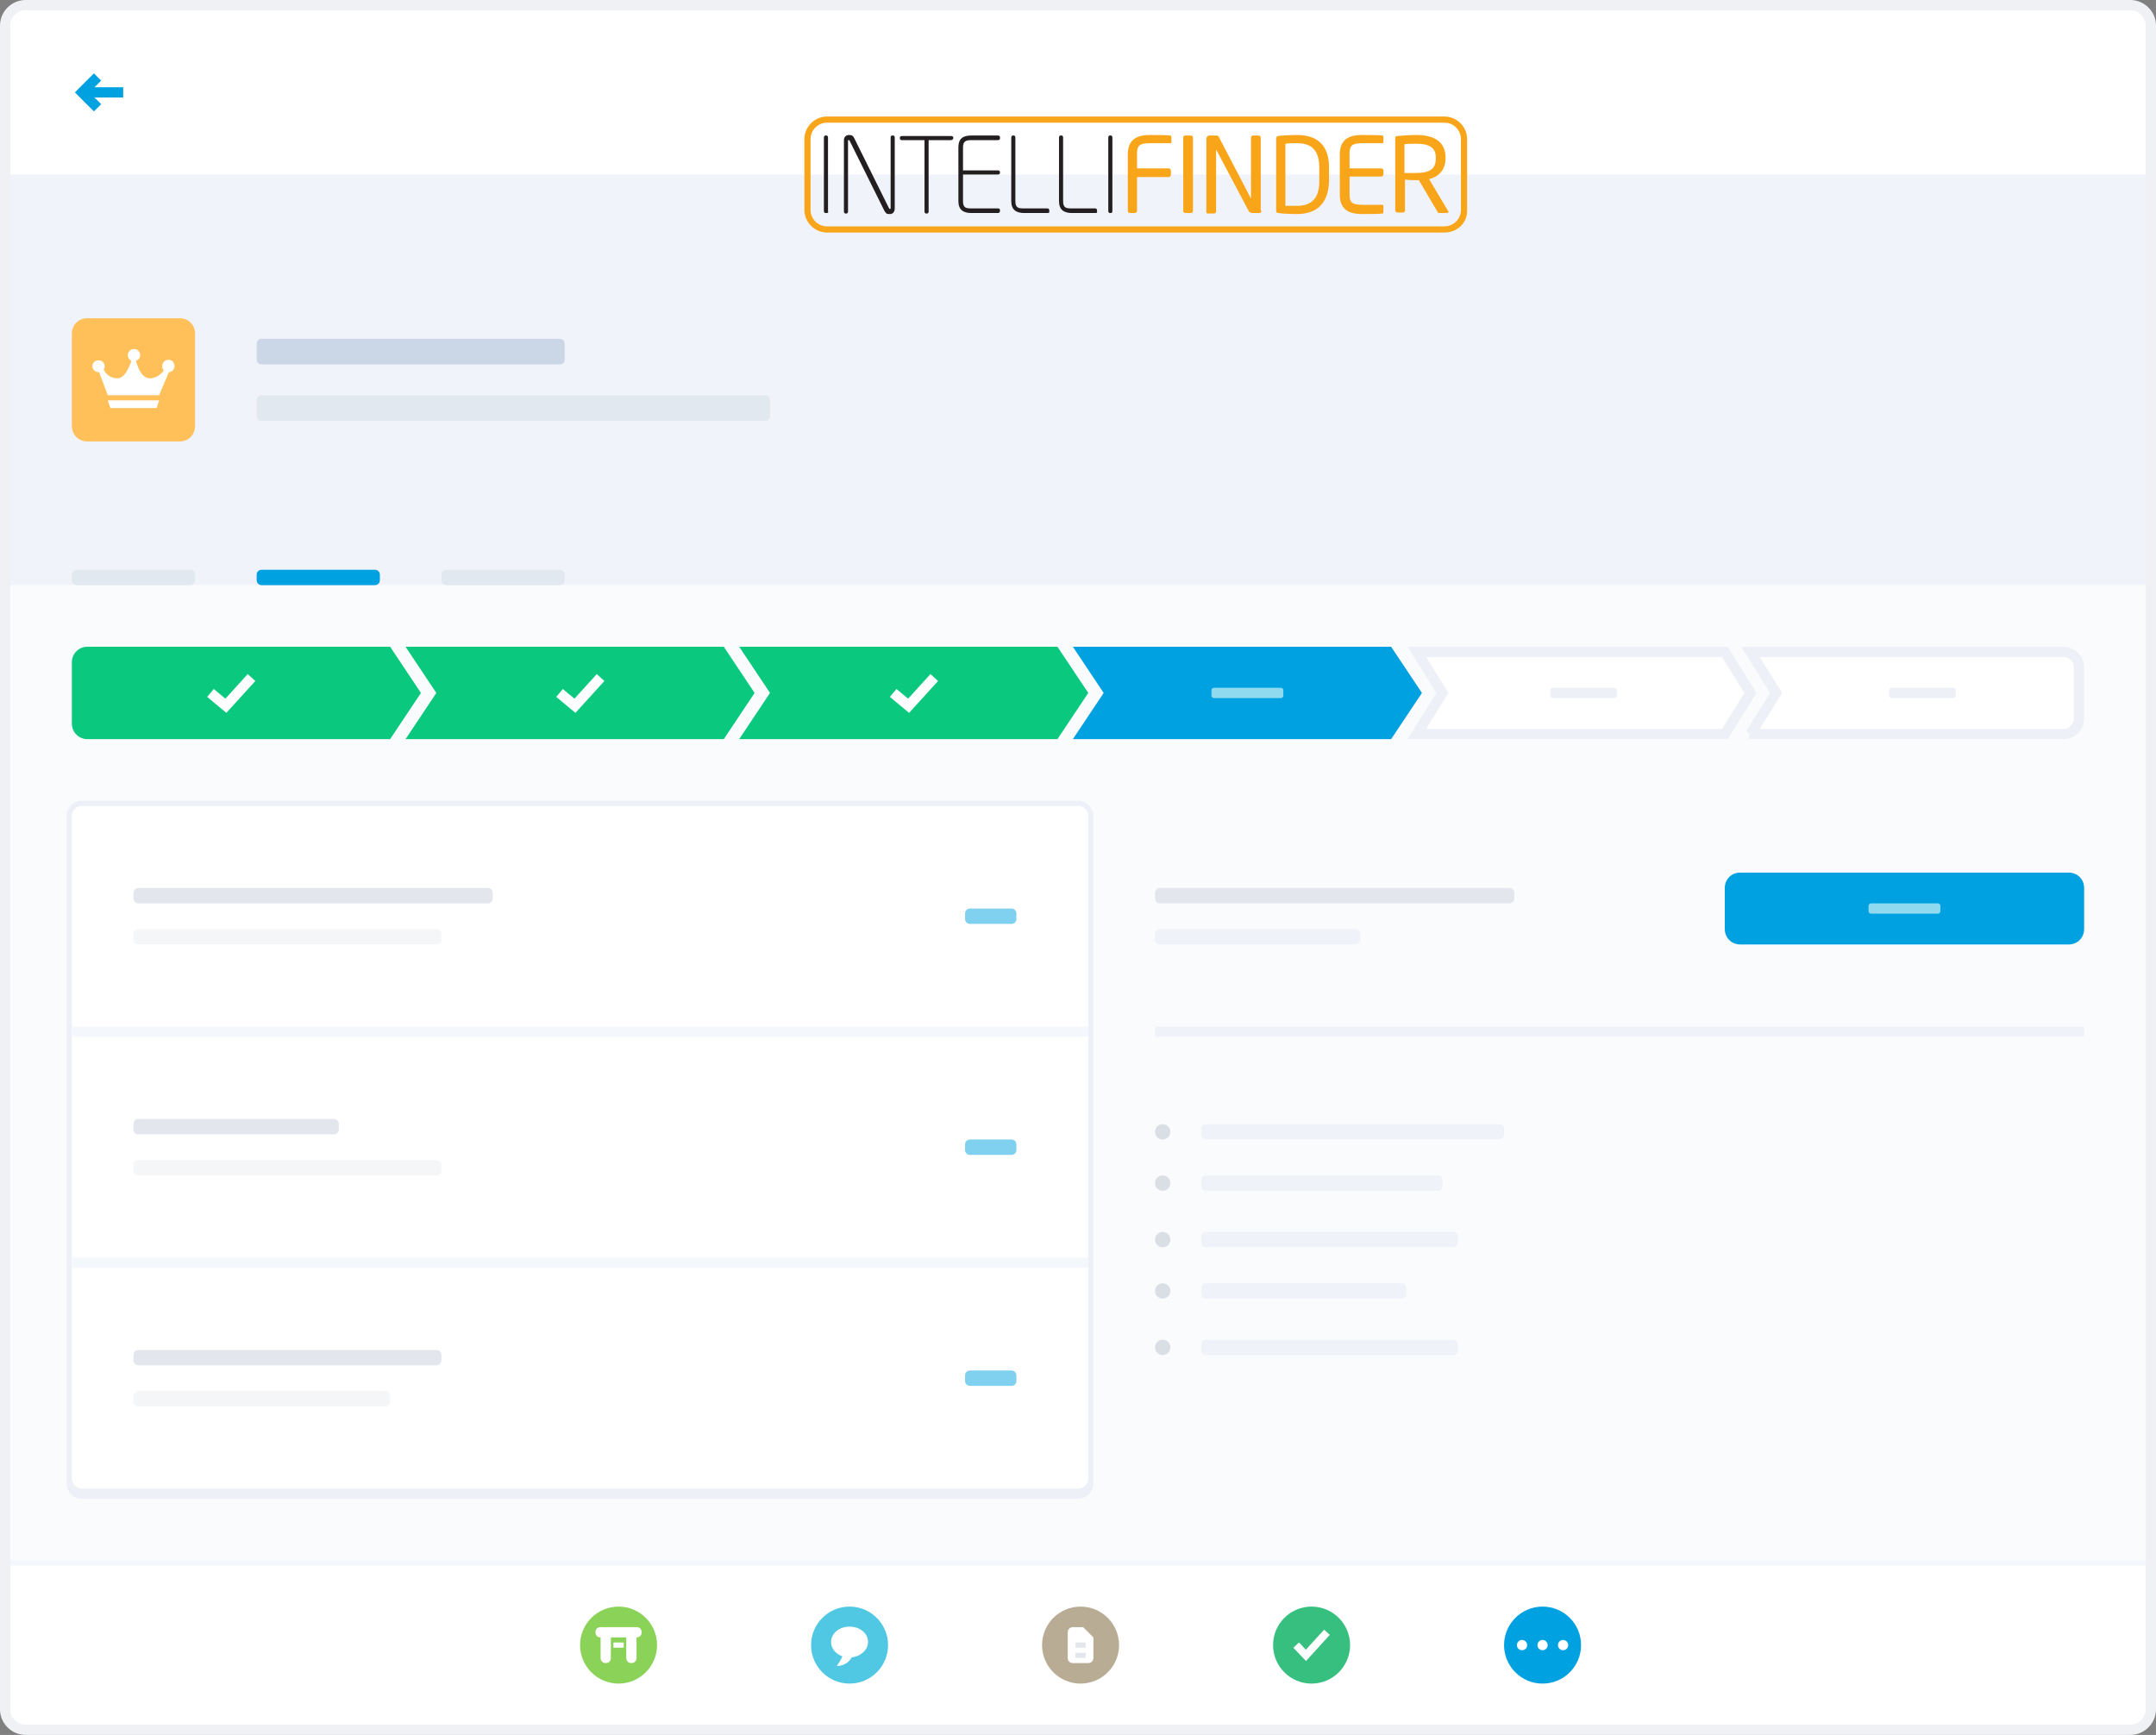 <?xml version="1.0" encoding="utf-8"?>
<!-- Generator: Adobe Illustrator 19.2.0, SVG Export Plug-In . SVG Version: 6.00 Build 0)  -->
<svg version="1.1" id="Layer_1" xmlns="http://www.w3.org/2000/svg" xmlns:xlink="http://www.w3.org/1999/xlink" x="0px" y="0px"
	 viewBox="0 0 420 338" style="enable-background:new 0 0 420 338;" xml:space="preserve">
<rect x="0" y="0" width="420" height="338" fill="#808080" stroke="none"/>
<style type="text/css">
	.st0{fill:#FFFFFF;stroke:#EFF1F5;stroke-width:2;}
	.st1{fill:none;stroke:#00A1E0;stroke-width:2;}
	.st2{fill:#00A1E0;}
	.st3{fill:#F0F4FA;}
	.st4{fill:#FAFBFD;}
	.st5{fill:#8AD358;}
	.st6{fill:#50C8E3;}
	.st7{fill:#B8AC95;}
	.st8{fill:#36BF7E;}
	.st9{fill:#FFFFFF;}
	.st10{fill:#FFC059;}
	.st11{fill:#CBD7E7;}
	.st12{fill:#E2E8F0;}
	.st13{fill:#E1E8F0;}
	.st14{fill:#0AC97E;}
	.st15{fill:#FFFFFF;stroke:#EDF1F7;stroke-width:2;}
	.st16{fill:#EDF1F7;}
	.st17{fill:#F3F6FA;}
	.st18{fill:none;stroke:#FFFFFF;stroke-width:2;}
	.st19{fill:none;stroke:#FFFFFF;stroke-width:1.5;}
	.st20{fill:#90DAF0;}
	.st21{fill:#F4F7FB;}
	.st22{fill:#EFF2F8;}
	.st23{fill:#E3E7ED;}
	.st24{fill:#F5F6F8;}
	.st25{fill:#80D0EF;}
	.st26{fill:#DADFE6;}
	.st27{fill:#231F20;}
	.st28{fill:#F9A51A;}
</style>
<g transform="translate(1 1)">
	<path class="st0" d="M4,0h410c2.2,0,4,1.8,4,4v328c0,2.2-1.8,4-4,4H4c-2.2,0-4-1.8-4-4V4C0,1.8,1.8,0,4,0z"/>
	<path class="st1" d="M18,14l-3,3l3,3"/>
	<path class="st2" d="M16,16h7v2h-7V16z"/>
	<path class="st3" d="M1,33h416v80H1V33z"/>
	<path class="st4" d="M417,303V113H1v190"/>
	<circle class="st5" cx="119.5" cy="319.5" r="7.5"/>
	<circle class="st6" cx="164.5" cy="319.5" r="7.5"/>
	<circle class="st7" cx="209.5" cy="319.5" r="7.5"/>
	<circle class="st8" cx="254.5" cy="319.5" r="7.5"/>
	<circle class="st2" cx="299.5" cy="319.5" r="7.5"/>
	<circle class="st9" cx="295.5" cy="319.5" r="1"/>
	<circle class="st9" cx="299.5" cy="319.5" r="1"/>
	<circle class="st9" cx="303.5" cy="319.5" r="1"/>
	<path class="st10" d="M16,61h18c1.7,0,3,1.3,3,3v18c0,1.7-1.3,3-3,3H16c-1.7,0-3-1.3-3-3V64C13,62.3,14.3,61,16,61z"/>
	<path class="st9" d="M30.9,71.2c-0.6,0.8-1.6,1.5-2.7,1.5c-1.6,0-2.3-2.1-2.6-3l-0.1-0.4c0.5-0.2,0.8-0.6,0.8-1.1
		c0-0.7-0.5-1.2-1.2-1.2c-0.7,0-1.2,0.5-1.2,1.2c0,0.5,0.3,0.9,0.7,1.1c-0.4,1.2-1.3,3.4-2.7,3.4c-1.5,0-2.3-0.9-2.7-1.7
		c0.1-0.2,0.2-0.4,0.2-0.6c0-0.7-0.5-1.2-1.2-1.2S17,69.7,17,70.3c0,0.7,0.5,1.2,1.2,1.2l0.1,0l1.7,4.5H30l1.9-4.5
		c0.6,0,1.1-0.5,1.1-1.2c0-0.7-0.5-1.2-1.2-1.2c-0.6,0-1.2,0.5-1.2,1.2C30.6,70.7,30.7,70.9,30.9,71.2L30.9,71.2z M20,77h10
		l-0.5,1.5h-9L20,77z"/>
	<path class="st11" d="M50,65h58c0.6,0,1,0.4,1,1v3c0,0.6-0.4,1-1,1H50c-0.6,0-1-0.4-1-1v-3C49,65.4,49.4,65,50,65z"/>
	<path class="st12" d="M50,76h98c0.6,0,1,0.4,1,1v3c0,0.6-0.4,1-1,1H50c-0.6,0-1-0.4-1-1v-3C49,76.4,49.4,76,50,76z"/>
	<path class="st13" d="M14,110h22c0.6,0,1,0.4,1,1v1c0,0.6-0.4,1-1,1H14c-0.6,0-1-0.4-1-1v-1C13,110.4,13.4,110,14,110z"/>
	<path class="st13" d="M86,110h22c0.6,0,1,0.4,1,1v1c0,0.6-0.4,1-1,1H86c-0.6,0-1-0.4-1-1v-1C85,110.4,85.4,110,86,110z"/>
	<path class="st2" d="M50,110h22c0.6,0,1,0.4,1,1v1c0,0.6-0.4,1-1,1H50c-0.6,0-1-0.4-1-1v-1C49,110.4,49.4,110,50,110z"/>
	<path class="st14" d="M16,125h59l6,9l-6,9H16c-1.7,0-3-1.4-3-3v-12C13,126.3,14.4,125,16,125z"/>
	<path class="st14" d="M84,134l-6-9h62l6,9l-6,9H78"/>
	<path class="st14" d="M149,134l-6-9h62l6,9l-6,9h-62"/>
	<path class="st2" d="M214,134l-6-9h62l6,9l-6,9h-62"/>
	<path class="st15" d="M275,142l5-8l-5-8h60l5,8l-5,8H275z"/>
	<path class="st15" d="M345,134l-5-8h61c1.6,0,3,1.3,3,3v10c0,1.6-1.3,3-3,3h-61.3h0.3L345,134L345,134z"/>
	<path class="st16" d="M15,155h194c1.7,0,3,1.3,3,3v130c0,1.7-1.3,3-3,3H15c-1.7,0-3-1.3-3-3V158C12,156.3,13.3,155,15,155z"/>
	<path class="st9" d="M15,156h194c1.1,0,2,0.9,2,2v129c0,1.1-0.9,2-2,2H15c-1.1,0-2-0.9-2-2V158C13,156.9,13.9,156,15,156z"/>
	<path class="st17" d="M1,303h416v1H1V303z"/>
	<path class="st18" d="M40,134l3,2.5l5-5.5 M108,134l3,2.5l5-5.5"/>
	<path class="st19" d="M251.5,319.5l1.9,2l4.1-4.5"/>
	<path class="st18" d="M173,134l3,2.5l5-5.5"/>
	<path class="st20" d="M235.5,133h13c0.3,0,0.5,0.2,0.5,0.5v1c0,0.3-0.2,0.5-0.5,0.5h-13c-0.3,0-0.5-0.2-0.5-0.5v-1
		C235,133.2,235.2,133,235.5,133z"/>
	<path class="st16" d="M301.5,133h12c0.3,0,0.5,0.2,0.5,0.5v1c0,0.3-0.2,0.5-0.5,0.5h-12c-0.3,0-0.5-0.2-0.5-0.5v-1
		C301,133.2,301.2,133,301.5,133z"/>
	<path class="st16" d="M367.5,133h12c0.3,0,0.5,0.2,0.5,0.5v1c0,0.3-0.2,0.5-0.5,0.5h-12c-0.3,0-0.5-0.2-0.5-0.5v-1
		C367,133.2,367.2,133,367.5,133z"/>
	<path class="st21" d="M13,199h198v2H13V199z"/>
	<path class="st22" d="M224,199h181v2H224V199z"/>
	<path class="st21" d="M13,244h198v2H13V244z"/>
	<path class="st23" d="M26,172h68c0.6,0,1,0.4,1,1v1c0,0.6-0.4,1-1,1H26c-0.6,0-1-0.4-1-1v-1C25,172.4,25.4,172,26,172z"/>
	<path class="st24" d="M26,180h58c0.6,0,1,0.4,1,1v1c0,0.6-0.4,1-1,1H26c-0.6,0-1-0.4-1-1v-1C25,180.4,25.4,180,26,180z"/>
	<path class="st25" d="M188,176h8c0.6,0,1,0.4,1,1v1c0,0.6-0.4,1-1,1h-8c-0.6,0-1-0.4-1-1v-1C187,176.4,187.4,176,188,176z"/>
	<path class="st23" d="M26,217h38c0.6,0,1,0.4,1,1v1c0,0.6-0.4,1-1,1H26c-0.6,0-1-0.4-1-1v-1C25,217.4,25.4,217,26,217z"/>
	<path class="st24" d="M26,225h58c0.6,0,1,0.4,1,1v1c0,0.6-0.4,1-1,1H26c-0.6,0-1-0.4-1-1v-1C25,225.4,25.4,225,26,225z"/>
	<path class="st25" d="M188,221h8c0.6,0,1,0.4,1,1v1c0,0.6-0.4,1-1,1h-8c-0.6,0-1-0.4-1-1v-1C187,221.4,187.4,221,188,221z"/>
	<path class="st23" d="M26,262h58c0.6,0,1,0.4,1,1v1c0,0.6-0.4,1-1,1H26c-0.6,0-1-0.4-1-1v-1C25,262.4,25.4,262,26,262z"/>
	<path class="st24" d="M26,270h48c0.6,0,1,0.4,1,1v1c0,0.6-0.4,1-1,1H26c-0.6,0-1-0.4-1-1v-1C25,270.4,25.4,270,26,270z"/>
	<path class="st23" d="M225,172h68c0.6,0,1,0.4,1,1v1c0,0.6-0.4,1-1,1h-68c-0.6,0-1-0.4-1-1v-1C224,172.4,224.4,172,225,172z"/>
	<path class="st22" d="M225,180h38c0.6,0,1,0.4,1,1v1c0,0.6-0.4,1-1,1h-38c-0.6,0-1-0.4-1-1v-1C224,180.4,224.4,180,225,180z"/>
	<path class="st22" d="M234,218h57c0.6,0,1,0.4,1,1v1c0,0.6-0.4,1-1,1h-57c-0.6,0-1-0.4-1-1v-1C233,218.4,233.4,218,234,218z"/>
	<path class="st25" d="M188,266h8c0.6,0,1,0.4,1,1v1c0,0.6-0.4,1-1,1h-8c-0.6,0-1-0.4-1-1v-1C187,266.4,187.4,266,188,266z"/>
	<circle class="st26" cx="225.5" cy="219.5" r="1.5"/>
	<path class="st22" d="M234,228h45c0.6,0,1,0.4,1,1v1c0,0.6-0.4,1-1,1h-45c-0.6,0-1-0.4-1-1v-1C233,228.4,233.4,228,234,228z"/>
	<circle class="st26" cx="225.5" cy="229.5" r="1.5"/>
	<path class="st22" d="M234,239h48c0.6,0,1,0.4,1,1v1c0,0.6-0.4,1-1,1h-48c-0.6,0-1-0.4-1-1v-1C233,239.4,233.4,239,234,239z"/>
	<circle class="st26" cx="225.5" cy="240.5" r="1.5"/>
	<path class="st22" d="M234,249h38c0.6,0,1,0.4,1,1v1c0,0.6-0.4,1-1,1h-38c-0.6,0-1-0.4-1-1v-1C233,249.4,233.4,249,234,249z"/>
	<circle class="st26" cx="225.5" cy="250.5" r="1.5"/>
	<path class="st22" d="M234,260h48c0.6,0,1,0.4,1,1v1c0,0.6-0.4,1-1,1h-48c-0.6,0-1-0.4-1-1v-1C233,260.4,233.4,260,234,260z"/>
	<circle class="st26" cx="225.5" cy="261.5" r="1.5"/>
	<path class="st2" d="M338,169h64c1.7,0,3,1.3,3,3v8c0,1.7-1.3,3-3,3h-64c-1.7,0-3-1.3-3-3v-8C335,170.3,336.3,169,338,169z"/>
	<path class="st20" d="M363.5,175h13c0.3,0,0.5,0.2,0.5,0.5v1c0,0.3-0.2,0.5-0.5,0.5h-13c-0.3,0-0.5-0.2-0.5-0.5v-1
		C363,175.2,363.2,175,363.5,175z"/>
	<path class="st9" d="M208,316h2l2,2v4c0,0.5-0.4,1-1,1h-3c-0.6,0-1-0.4-1-1v-5C207,316.5,207.4,316,208,316z"/>
	<path class="st23" d="M208.5,319h2v1h-2V319z M208.5,321h2v1h-2V321z"/>
	<path class="st9" d="M163.1,321.7c-1.3-0.5-2.2-1.5-2.2-2.8c0-1.7,1.6-3,3.6-3s3.6,1.3,3.6,3c0,1.5-1.4,2.8-3.2,3
		c-0.4,0.8-1.3,1.6-2.9,1.7C162.4,323,162.8,322.4,163.1,321.7L163.1,321.7z"/>
	<path class="st9" d="M117,317L117,317c0.6,0,1,0.4,1,1v4c0,0.6-0.4,1-1,1l0,0c-0.6,0-1-0.4-1-1v-4C116,317.4,116.4,317,117,317z"/>
	<path class="st9" d="M122,317L122,317c0.6,0,1,0.4,1,1v4c0,0.6-0.4,1-1,1l0,0c-0.6,0-1-0.4-1-1v-4C121,317.4,121.4,317,122,317z"/>
	<path class="st9" d="M116,316h7c0.6,0,1,0.4,1,1l0,0c0,0.6-0.4,1-1,1h-7c-0.6,0-1-0.4-1-1l0,0C115,316.4,115.4,316,116,316z"/>
	<path class="st9" d="M118.5,319h2v1h-2V319z"/>
	<g>
		<g>
			<g>
				<path class="st27" d="M160,40.5h-0.2c-0.2,0-0.3-0.2-0.3-0.4V25.8c0-0.2,0.1-0.4,0.3-0.4h0.2c0.2,0,0.3,0.2,0.3,0.4v14.3
					C160.4,40.4,160.3,40.5,160,40.5z M172.4,40.7L172.4,40.7c-0.3,0-0.5,0-0.7-0.1c-0.1-0.1-0.3-0.3-0.4-0.5l-6.8-13.7
					c0-0.1-0.1-0.1-0.2-0.1c0,0-0.1,0-0.1,0.1v13.8c0,0.2-0.1,0.4-0.3,0.4h-0.2c-0.2,0-0.3-0.2-0.3-0.4V26.3c0-0.6,0.4-1,1-1
					c0.6,0,0.8,0.2,1,0.6l6.8,13.7c0,0.1,0.1,0.1,0.2,0.1c0.1,0,0.1-0.1,0.1-0.2V25.8c0-0.2,0.1-0.4,0.3-0.4h0.2
					c0.2,0,0.3,0.2,0.3,0.4v13.8C173.3,40.3,172.9,40.7,172.4,40.7z M184.2,26.3h-4.3v13.9c0,0.2-0.1,0.4-0.3,0.4h-0.2
					c-0.2,0-0.3-0.2-0.3-0.4V26.3h-4.4c-0.2,0-0.4-0.1-0.4-0.3v-0.2c0-0.2,0.2-0.3,0.4-0.3h9.6c0.2,0,0.4,0.1,0.4,0.3V26
					C184.6,26.2,184.4,26.3,184.2,26.3z M193.4,40.5h-5.2c-1.5,0-2.5-0.6-2.5-2.3V27.7c0-1.7,0.9-2.3,2.5-2.3h5.2
					c0.2,0,0.4,0.1,0.4,0.3V26c0,0.2-0.2,0.3-0.4,0.3h-5.2c-1,0-1.6,0.2-1.6,1.4v4.5h6.8c0.2,0,0.4,0.1,0.4,0.3v0.2
					c0,0.2-0.2,0.3-0.4,0.3h-6.8v5.2c0,1.3,0.6,1.4,1.6,1.4h5.2c0.2,0,0.4,0.1,0.4,0.3v0.2C193.8,40.4,193.6,40.5,193.4,40.5z
					 M203.1,40.5h-4.6c-1.5,0-2.5-0.6-2.5-2.3V25.8c0-0.2,0.1-0.4,0.3-0.4h0.2c0.2,0,0.3,0.2,0.3,0.4v12.4c0,1.3,0.6,1.4,1.6,1.4
					h4.6c0.2,0,0.4,0.1,0.4,0.3v0.2C203.5,40.4,203.3,40.5,203.1,40.5z M212.4,40.5h-4.6c-1.5,0-2.5-0.6-2.5-2.3V25.8
					c0-0.2,0.1-0.4,0.3-0.4h0.2c0.2,0,0.3,0.2,0.3,0.4v12.4c0,1.3,0.6,1.4,1.6,1.4h4.6c0.2,0,0.4,0.1,0.4,0.3v0.2
					C212.8,40.4,212.7,40.5,212.4,40.5z M215.4,40.5h-0.2c-0.2,0-0.3-0.2-0.3-0.4V25.8c0-0.2,0.1-0.4,0.3-0.4h0.2
					c0.2,0,0.3,0.2,0.3,0.4v14.3C215.7,40.4,215.6,40.5,215.4,40.5z"/>
			</g>
			<g>
				<path class="st28" d="M226.7,33.5h-6.2v6.6c0,0.2-0.2,0.4-0.4,0.4h-1c-0.2,0-0.4-0.2-0.4-0.4V29.1c0-2.7,1.5-3.8,4.3-3.8
					c1.2,0,3.1,0,4,0.1c0.1,0,0.2,0.2,0.2,0.3v1c0,0.1-0.1,0.2-0.2,0.2H223c-2.2,0-2.5,0.6-2.5,2.1v2.8h6.2c0.2,0,0.4,0.2,0.4,0.4
					v0.8C227.1,33.3,226.9,33.5,226.7,33.5z M231,40.5h-1.1c-0.2,0-0.4-0.2-0.4-0.4V25.8c0-0.2,0.1-0.4,0.4-0.4h1.1
					c0.2,0,0.4,0.2,0.4,0.4v14.3C231.4,40.3,231.2,40.5,231,40.5z M244.3,40.5H243c-0.3,0-0.5-0.1-0.7-0.3l-6.3-11.9
					c0,0,0-0.1-0.1-0.1c0,0,0,0,0,0.1v11.9c0,0.2-0.2,0.4-0.4,0.4h-1.1c-0.2,0-0.4,0-0.4-0.2V26c0-0.3,0.3-0.6,0.6-0.6h1.1
					c0.6,0,0.7,0.1,0.8,0.4l6.2,11.9l0,0.1c0,0,0,0,0-0.1V25.8c0-0.2,0.2-0.4,0.4-0.4h1.1c0.2,0,0.4,0.2,0.4,0.4v14.1
					C244.9,40.3,244.6,40.5,244.3,40.5z M251.7,40.7c-1.5,0-3.1-0.1-3.7-0.2c-0.3,0-0.4-0.2-0.4-0.5V26c0-0.3,0.2-0.5,0.4-0.5
					c0.6-0.1,2.2-0.2,3.7-0.2c3.8,0,6.2,1.9,6.2,6.3v2.7C257.8,38.7,255.4,40.7,251.7,40.7z M256,31.6c0-3.7-1.9-4.7-4.3-4.7
					c-1,0-1.6,0-2.3,0.1v12.1c0.6,0,1.3,0,2.3,0c2.4,0,4.3-1.1,4.3-4.7V31.6z M268.3,40.6c-0.8,0.1-2.8,0.1-4,0.1
					c-2.8,0-4.3-1.1-4.3-3.8v-7.8c0-2.7,1.5-3.8,4.3-3.8c1.2,0,3.1,0,4,0.1c0.1,0,0.2,0.2,0.2,0.3v1c0,0.1-0.1,0.2-0.2,0.2h-3.9
					c-2.2,0-2.5,0.6-2.5,2.1v2.8h6.2c0.2,0,0.4,0.2,0.4,0.4v0.8c0,0.2-0.2,0.4-0.4,0.4h-6.2v3.4c0,1.5,0.3,2.1,2.5,2.1h3.9
					c0.1,0,0.2,0.1,0.2,0.2v1C268.5,40.4,268.5,40.6,268.3,40.6z M280.8,40.5h-1.3c-0.2,0-0.4,0-0.5-0.3l-3.6-6.1
					c-0.1,0-0.1,0-0.2,0c-0.1,0-0.2,0-0.3,0c-0.7,0-1.2,0-2.2-0.1v6c0,0.2-0.1,0.4-0.4,0.4h-1.1c-0.2,0-0.4-0.2-0.4-0.4V25.9
					c0-0.3,0.1-0.4,0.5-0.4c0.9-0.1,2.4-0.2,3.6-0.2c3.2,0,5.7,1.1,5.7,4.4v0.1c0,2.3-1.3,3.6-3.2,4.1l3.7,6.2
					c0,0.1,0.1,0.1,0.1,0.2C281.1,40.4,281,40.5,280.8,40.5z M278.7,29.7c0-2-1.3-2.7-3.9-2.7c-0.6,0-1.7,0-2.2,0.1v5.6
					c0.9,0,1.8,0,2.2,0c2.5,0,3.9-0.6,3.9-2.8V29.7z"/>
			</g>
		</g>
		<g>
			<path class="st28" d="M280.4,44.3H160.1c-2.4,0-4.4-2-4.4-4.4V26.1c0-2.4,2-4.4,4.4-4.4h120.3c2.4,0,4.4,2,4.4,4.4v13.8
				C284.9,42.4,282.9,44.3,280.4,44.3z M160.1,22.9c-1.7,0-3.2,1.4-3.2,3.2v13.8c0,1.7,1.4,3.2,3.2,3.2h120.3c1.7,0,3.2-1.4,3.2-3.2
				V26.1c0-1.7-1.4-3.2-3.2-3.2H160.1z"/>
		</g>
	</g>
</g>
</svg>
